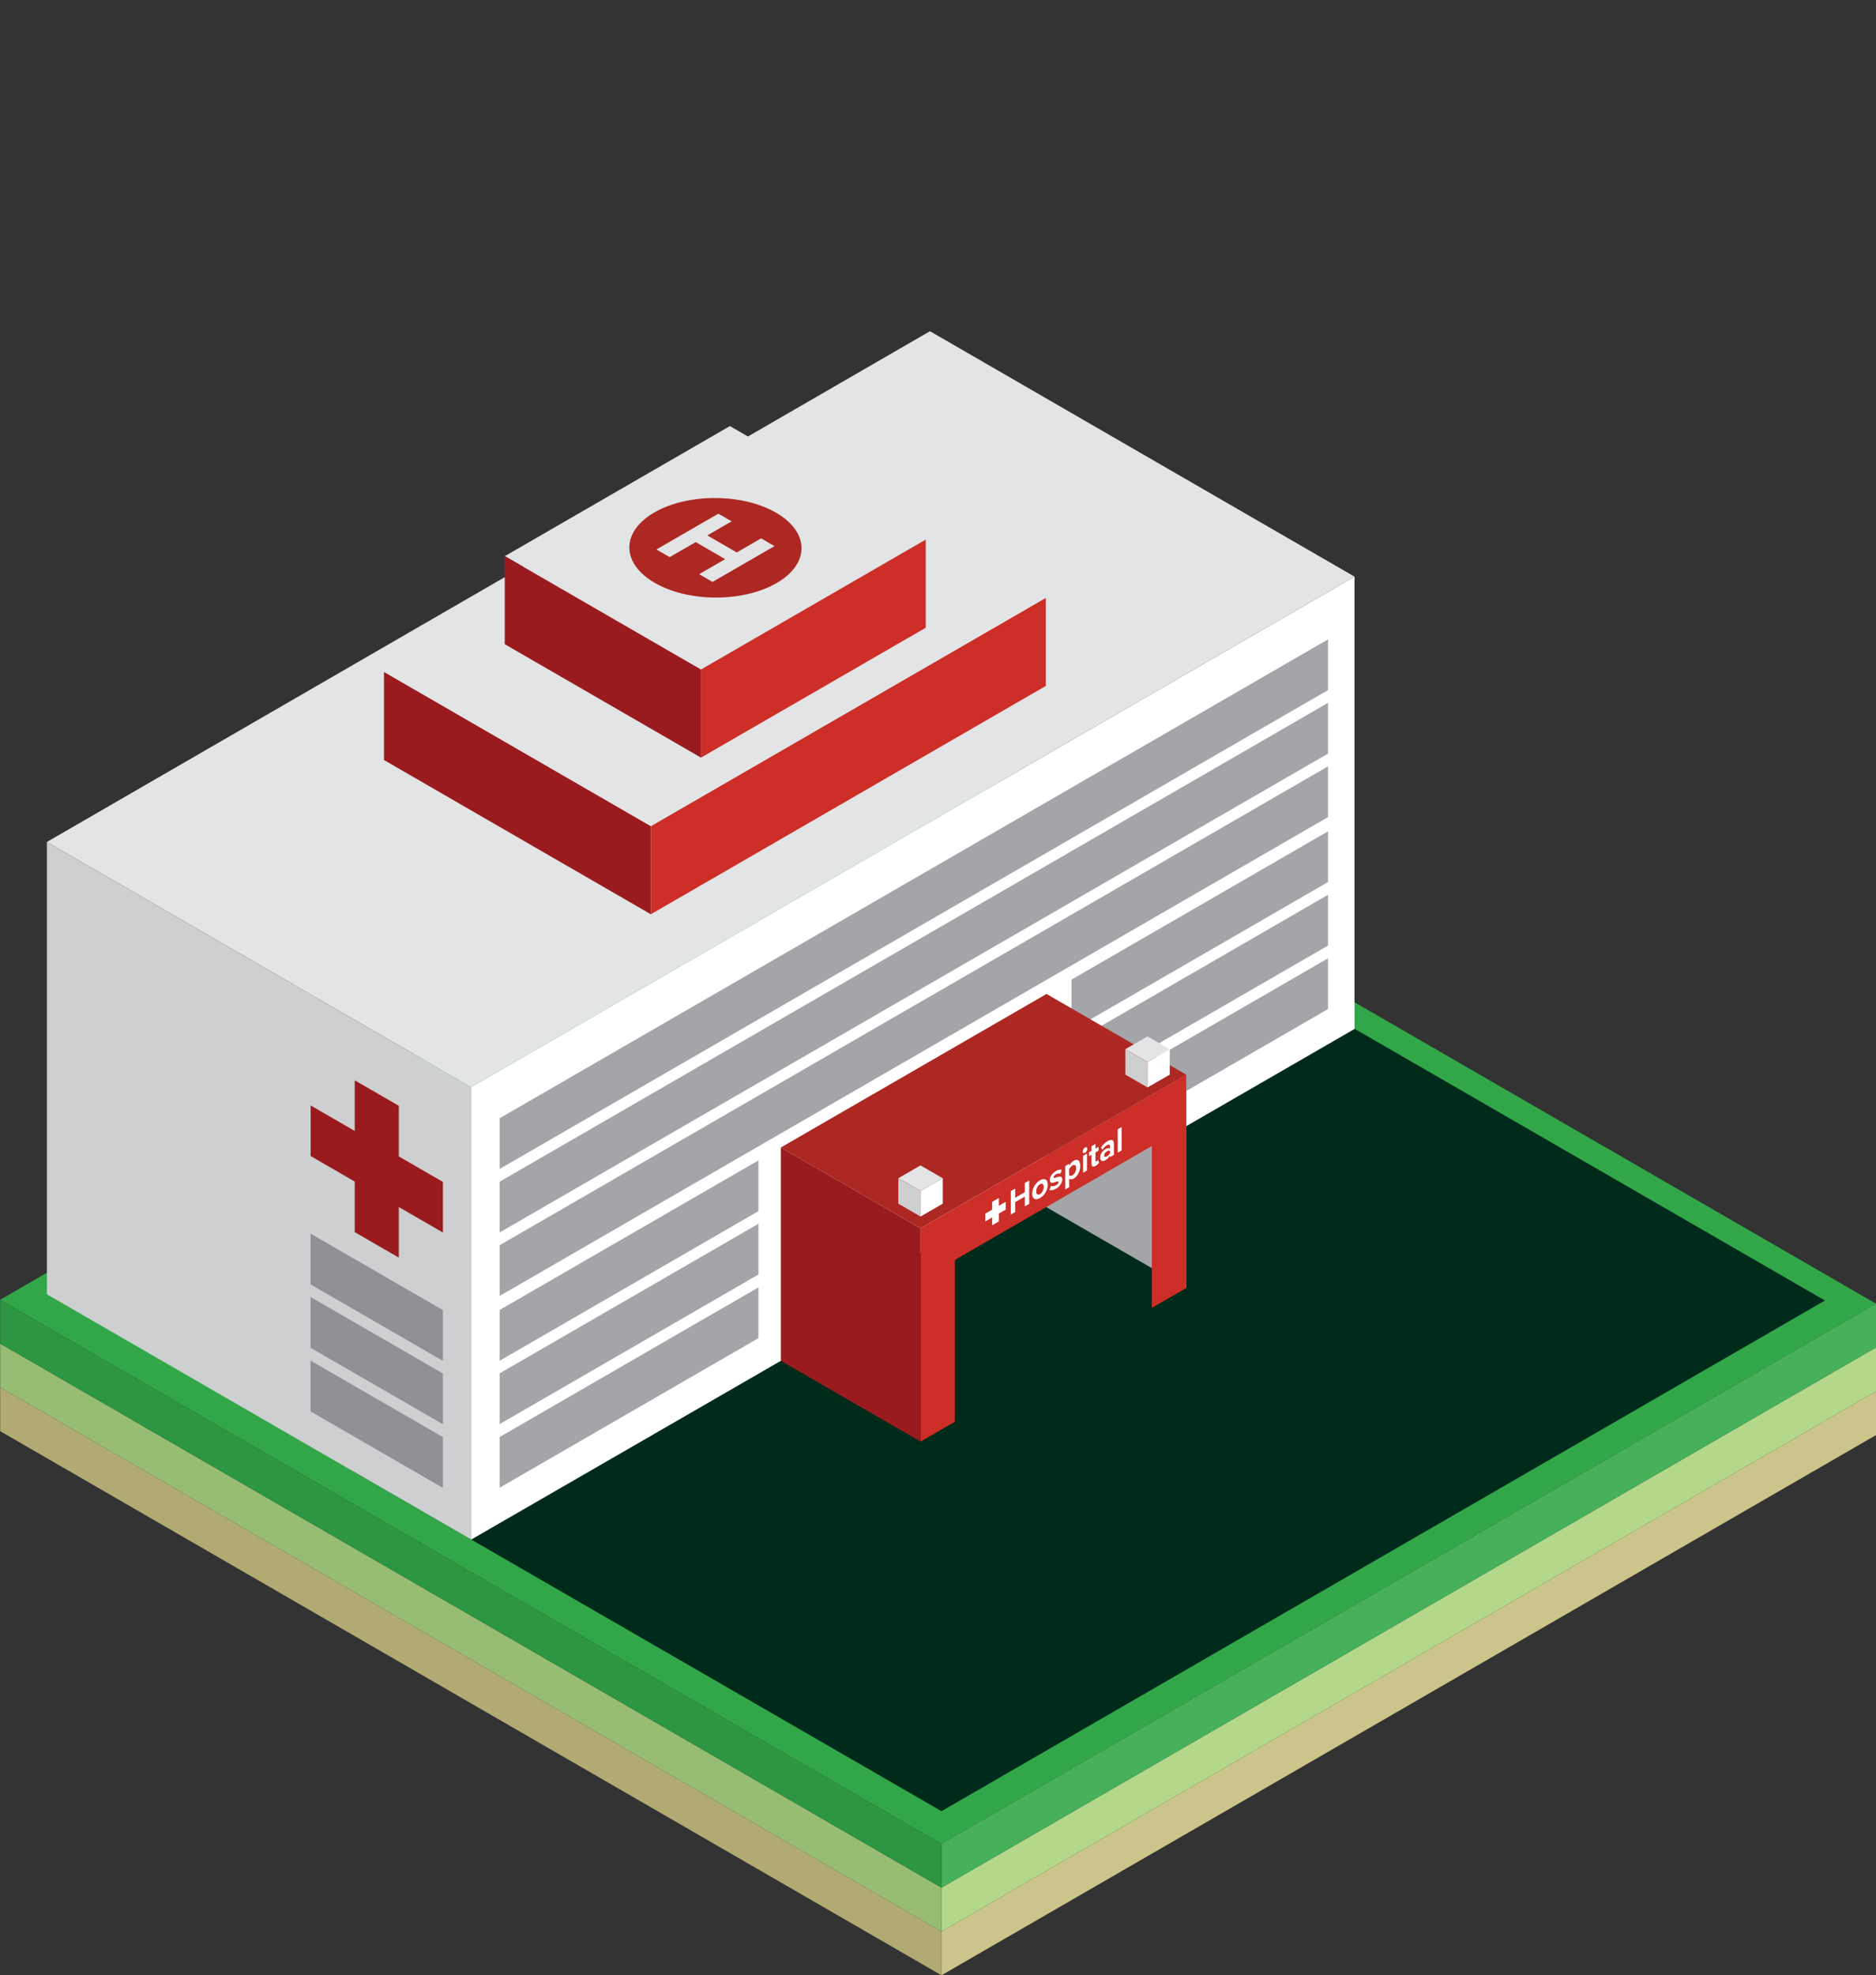 <?xml version="1.0" encoding="UTF-8"?><svg id="Layer_2" xmlns="http://www.w3.org/2000/svg" viewBox="0 0 380.03 400"><rect x="0" y="0" width="380.03" height="400" fill="#333333" stroke="none"/><defs><style>.cls-1{fill:none;}.cls-1,.cls-2,.cls-3,.cls-4,.cls-5,.cls-6,.cls-7,.cls-8,.cls-9,.cls-10,.cls-11,.cls-12,.cls-13,.cls-14,.cls-15,.cls-16,.cls-17{stroke-width:0px;}.cls-2{fill:#47b05b;}.cls-3{fill:#a3a5a8;}.cls-4{fill:#2c9643;}.cls-5{fill:#cd2e28;}.cls-6{fill:#ccc58b;}.cls-7{fill:#ad2823;}.cls-8{fill:#b1ab73;}.cls-9{fill:#cdcfd0;}.cls-10{fill:#8f9194;}.cls-11{fill:#b3d88a;}.cls-12{fill:#32a749;}.cls-13{fill:#97bd72;}.cls-14{fill:#9a1b1e;}.cls-15{fill:#fff;}.cls-16{fill:#e3e4e5;}.cls-17{fill:#002b1b;}</style></defs><g id="Layer_1-2"><polygon class="cls-6" points="190.72 400 380.03 290.61 380.03 281.74 190.72 391.13 190.72 400"/><polygon class="cls-8" points="190.72 400 190.72 391.13 .03 280.94 .03 289.81 190.72 400"/><polygon class="cls-11" points="190.72 391.13 380.03 281.74 380.03 272.87 190.72 382.26 190.72 391.13"/><polygon class="cls-13" points="190.72 391.13 190.72 382.26 .03 272.08 .03 280.94 190.72 391.13"/><polygon class="cls-12" points="189.34 153.82 .03 263.21 190.72 373.39 380.03 264 189.34 153.82"/><polygon class="cls-2" points="190.72 382.26 380.03 272.87 380.03 264 190.72 373.39 190.72 382.26"/><polygon class="cls-4" points="190.72 382.26 190.72 373.39 .03 263.21 .03 272.08 190.72 382.26"/><polygon class="cls-17" points="250.59 194.58 71.62 298 190.72 366.77 369.69 263.36 250.59 194.58"/><polygon class="cls-15" points="274.39 116.77 95.45 220.16 95.45 311.77 162.48 273.09 174.41 260.58 220.7 233.83 233.34 232.07 274.39 208.37 274.39 116.77"/><polygon class="cls-16" points="274.39 116.77 95.45 220.16 9.5 170.5 188.39 67.07 274.39 116.77"/><polygon class="cls-14" points="131.84 185.14 77.79 153.91 77.79 136.06 131.84 167.29 131.84 185.14"/><polygon class="cls-5" points="211.86 121.06 131.84 167.29 131.84 185.14 211.86 138.9 211.86 121.06"/><polygon class="cls-16" points="187.59 109.23 142 135.58 102.27 112.62 147.86 86.28 187.59 109.23"/><polygon class="cls-16" points="211.86 121.06 131.84 167.29 77.79 136.06 157.8 89.82 211.86 121.06"/><polygon class="cls-14" points="142 153.42 102.25 130.45 102.25 112.61 142 135.58 142 153.42"/><polygon class="cls-5" points="187.53 109.27 142 135.58 142 153.42 187.53 127.12 187.53 109.27"/><ellipse class="cls-7" cx="144.93" cy="110.93" rx="10.08" ry="17.44" transform="translate(33.09 255.16) rotate(-89.64)"/><path class="cls-16" d="m141.63,116.27l5.27-3.04-5.97-3.45-5.27,3.04-2.69-1.55,12.55-7.25,2.69,1.55-4.93,2.85,5.97,3.45,4.93-2.85,2.71,1.57-12.55,7.25-2.71-1.57Z"/><polygon class="cls-3" points="269.02 129.48 101.21 226.45 101.21 236.72 269.02 139.75 269.02 129.48"/><polygon class="cls-3" points="269.02 142.33 101.21 239.3 101.21 249.58 269.02 152.61 269.02 142.33"/><polygon class="cls-3" points="269.02 168.35 217.07 198.37 217.07 208.64 269.02 178.62 269.02 168.35"/><polygon class="cls-3" points="269.02 181.2 217.07 211.23 217.07 221.5 269.02 191.48 269.02 181.2"/><polygon class="cls-3" points="269.02 155.19 101.21 252.16 101.21 262.44 269.02 165.47 269.02 155.19"/><polygon class="cls-3" points="269.02 194.06 217.07 224.09 217.07 234.36 269.02 204.34 269.02 194.06"/><polygon class="cls-3" points="240.3 260.83 212 244.48 212 204.16 240.3 220.51 240.3 260.83"/><polygon class="cls-7" points="240.3 217.63 186.48 248.73 158.18 232.37 212 201.28 240.3 217.63"/><polygon class="cls-5" points="186.48 248.73 186.48 291.93 193.44 287.91 193.44 255.13 233.34 232.07 233.34 264.85 240.3 260.83 240.3 217.63 186.48 248.73"/><polygon class="cls-14" points="186.48 291.93 158.18 275.57 158.18 232.37 186.48 248.73 186.48 291.93"/><polygon class="cls-9" points="186.48 246.35 181.98 243.75 181.98 238.59 186.48 241.19 186.48 246.35"/><polygon class="cls-15" points="236.96 217.62 232.46 220.21 232.46 215.06 236.96 212.46 236.96 217.62"/><path class="cls-15" d="m207.6,244.3v-1.99s-1.95,1.13-1.95,1.13v1.99s-.88.51-.88.51v-4.74s.88-.51.88-.51v1.86s1.95-1.13,1.95-1.13v-1.86s.89-.51.89-.51v4.74s-.89.51-.89.51Z"/><path class="cls-15" d="m209.09,241.72c0-.97.59-2.14,1.58-2.71.99-.57,1.59-.09,1.59.88,0,.98-.59,2.15-1.59,2.72-.99.57-1.58.09-1.58-.89Zm2.35-1.36c0-.53-.28-.83-.77-.55s-.76.9-.76,1.44c0,.54.27.84.76.56s.77-.91.77-1.45Z"/><path class="cls-15" d="m212.57,240.98l.34-.83c.22.11.66.09,1.03-.13.34-.2.5-.45.5-.66,0-.57-1.78.92-1.78-.43,0-.58.44-1.33,1.23-1.79.51-.29.91-.33,1.21-.23l-.32.8c-.18-.12-.52-.1-.89.11-.28.16-.47.42-.47.61,0,.51,1.77-.94,1.77.45,0,.63-.46,1.37-1.29,1.85-.52.3-1.02.39-1.34.24Z"/><path class="cls-15" d="m216.58,238.67v1.75l-.79.45v-4.74s.79-.45.79-.45v.43c.23-.47.56-.84.92-1.05.77-.44,1.33-.11,1.33,1.03,0,1.14-.56,2.13-1.33,2.57-.35.2-.68.22-.92,0Zm1.43-2.11c0-.59-.3-.82-.76-.56-.25.15-.54.49-.68.78v1.22c.13.14.42.15.68,0,.45-.26.76-.84.76-1.44Z"/><path class="cls-15" d="m219.32,233.18c0-.3.22-.66.47-.8s.47-.04.47.26c0,.3-.21.66-.47.81s-.47.03-.47-.27Zm.08,4.3v-3.43s.79-.45.79-.45v3.43s-.79.45-.79.45Z"/><path class="cls-15" d="m221.12,235.63v-1.79s-.5.29-.5.29v-.79l.5-.29v-.94l.79-.46v.94s.61-.35.61-.35v.79l-.61.35v1.55c0,.21.1.32.27.22.12-.07.23-.18.27-.26l.17.59c-.12.19-.33.41-.66.6-.55.32-.85.16-.85-.45Z"/><path class="cls-15" d="m224.86,234.33v-.36c-.2.4-.56.76-.95.99-.48.28-1.04.23-1.04-.54,0-.8.56-1.43,1.04-1.71.4-.23.75-.28.95-.13v-.46c0-.35-.26-.43-.66-.2-.32.19-.62.49-.87.91l-.3-.43c.37-.58.84-1.02,1.31-1.3.68-.39,1.31-.44,1.31.55v2.22s-.79.45-.79.45Zm0-.82v-.43c-.13-.12-.38-.08-.63.07-.31.18-.56.51-.56.84s.25.36.56.18c.25-.15.5-.39.63-.66Z"/><path class="cls-15" d="m226.42,233.42v-4.74s.79-.45.79-.45v4.74s-.79.45-.79.45Z"/><polygon class="cls-15" points="202.35 247.33 200.98 248.13 200.98 243.38 202.35 242.59 202.35 247.33"/><polygon class="cls-15" points="203.73 243.37 203.73 244.95 199.6 247.34 199.6 245.76 203.73 243.37"/><polygon class="cls-15" points="190.98 243.75 186.48 246.35 186.48 241.19 190.98 238.59 190.98 243.75"/><polygon class="cls-16" points="186.5 241.18 182 238.58 186.47 236 190.97 238.6 186.5 241.18"/><polygon class="cls-9" points="232.46 220.21 227.97 217.62 227.97 212.46 232.46 215.06 232.46 220.21"/><polygon class="cls-16" points="232.48 215.05 227.98 212.45 232.45 209.87 236.94 212.47 232.48 215.05"/><polygon class="cls-9" points="95.5 311.79 9.5 262.1 9.5 170.5 95.5 220.19 95.5 311.79"/><polygon class="cls-14" points="80.79 234.18 80.79 223.93 71.86 218.77 71.86 229.02 62.93 223.86 62.93 234.11 71.86 239.27 71.86 249.51 80.79 254.67 80.79 244.43 89.72 249.59 89.72 239.34 80.79 234.18"/><polygon class="cls-3" points="153.64 234.98 101.21 265.28 101.21 275.56 153.64 245.26 153.64 234.98"/><polygon class="cls-3" points="153.64 247.82 101.21 278.11 101.21 288.39 153.64 258.09 153.64 247.82"/><polygon class="cls-3" points="153.64 260.7 101.21 291 101.21 301.27 153.64 270.98 153.64 260.7"/><polygon class="cls-10" points="62.91 249.81 89.72 265.3 89.72 275.58 62.91 260.09 62.91 249.81"/><polygon class="cls-10" points="62.91 262.65 89.72 278.14 89.72 288.41 62.91 272.93 62.91 262.65"/><polygon class="cls-10" points="62.91 275.53 89.72 291.02 89.72 301.3 62.91 285.81 62.91 275.53"/><rect class="cls-1" width="380" height="400"/></g></svg>